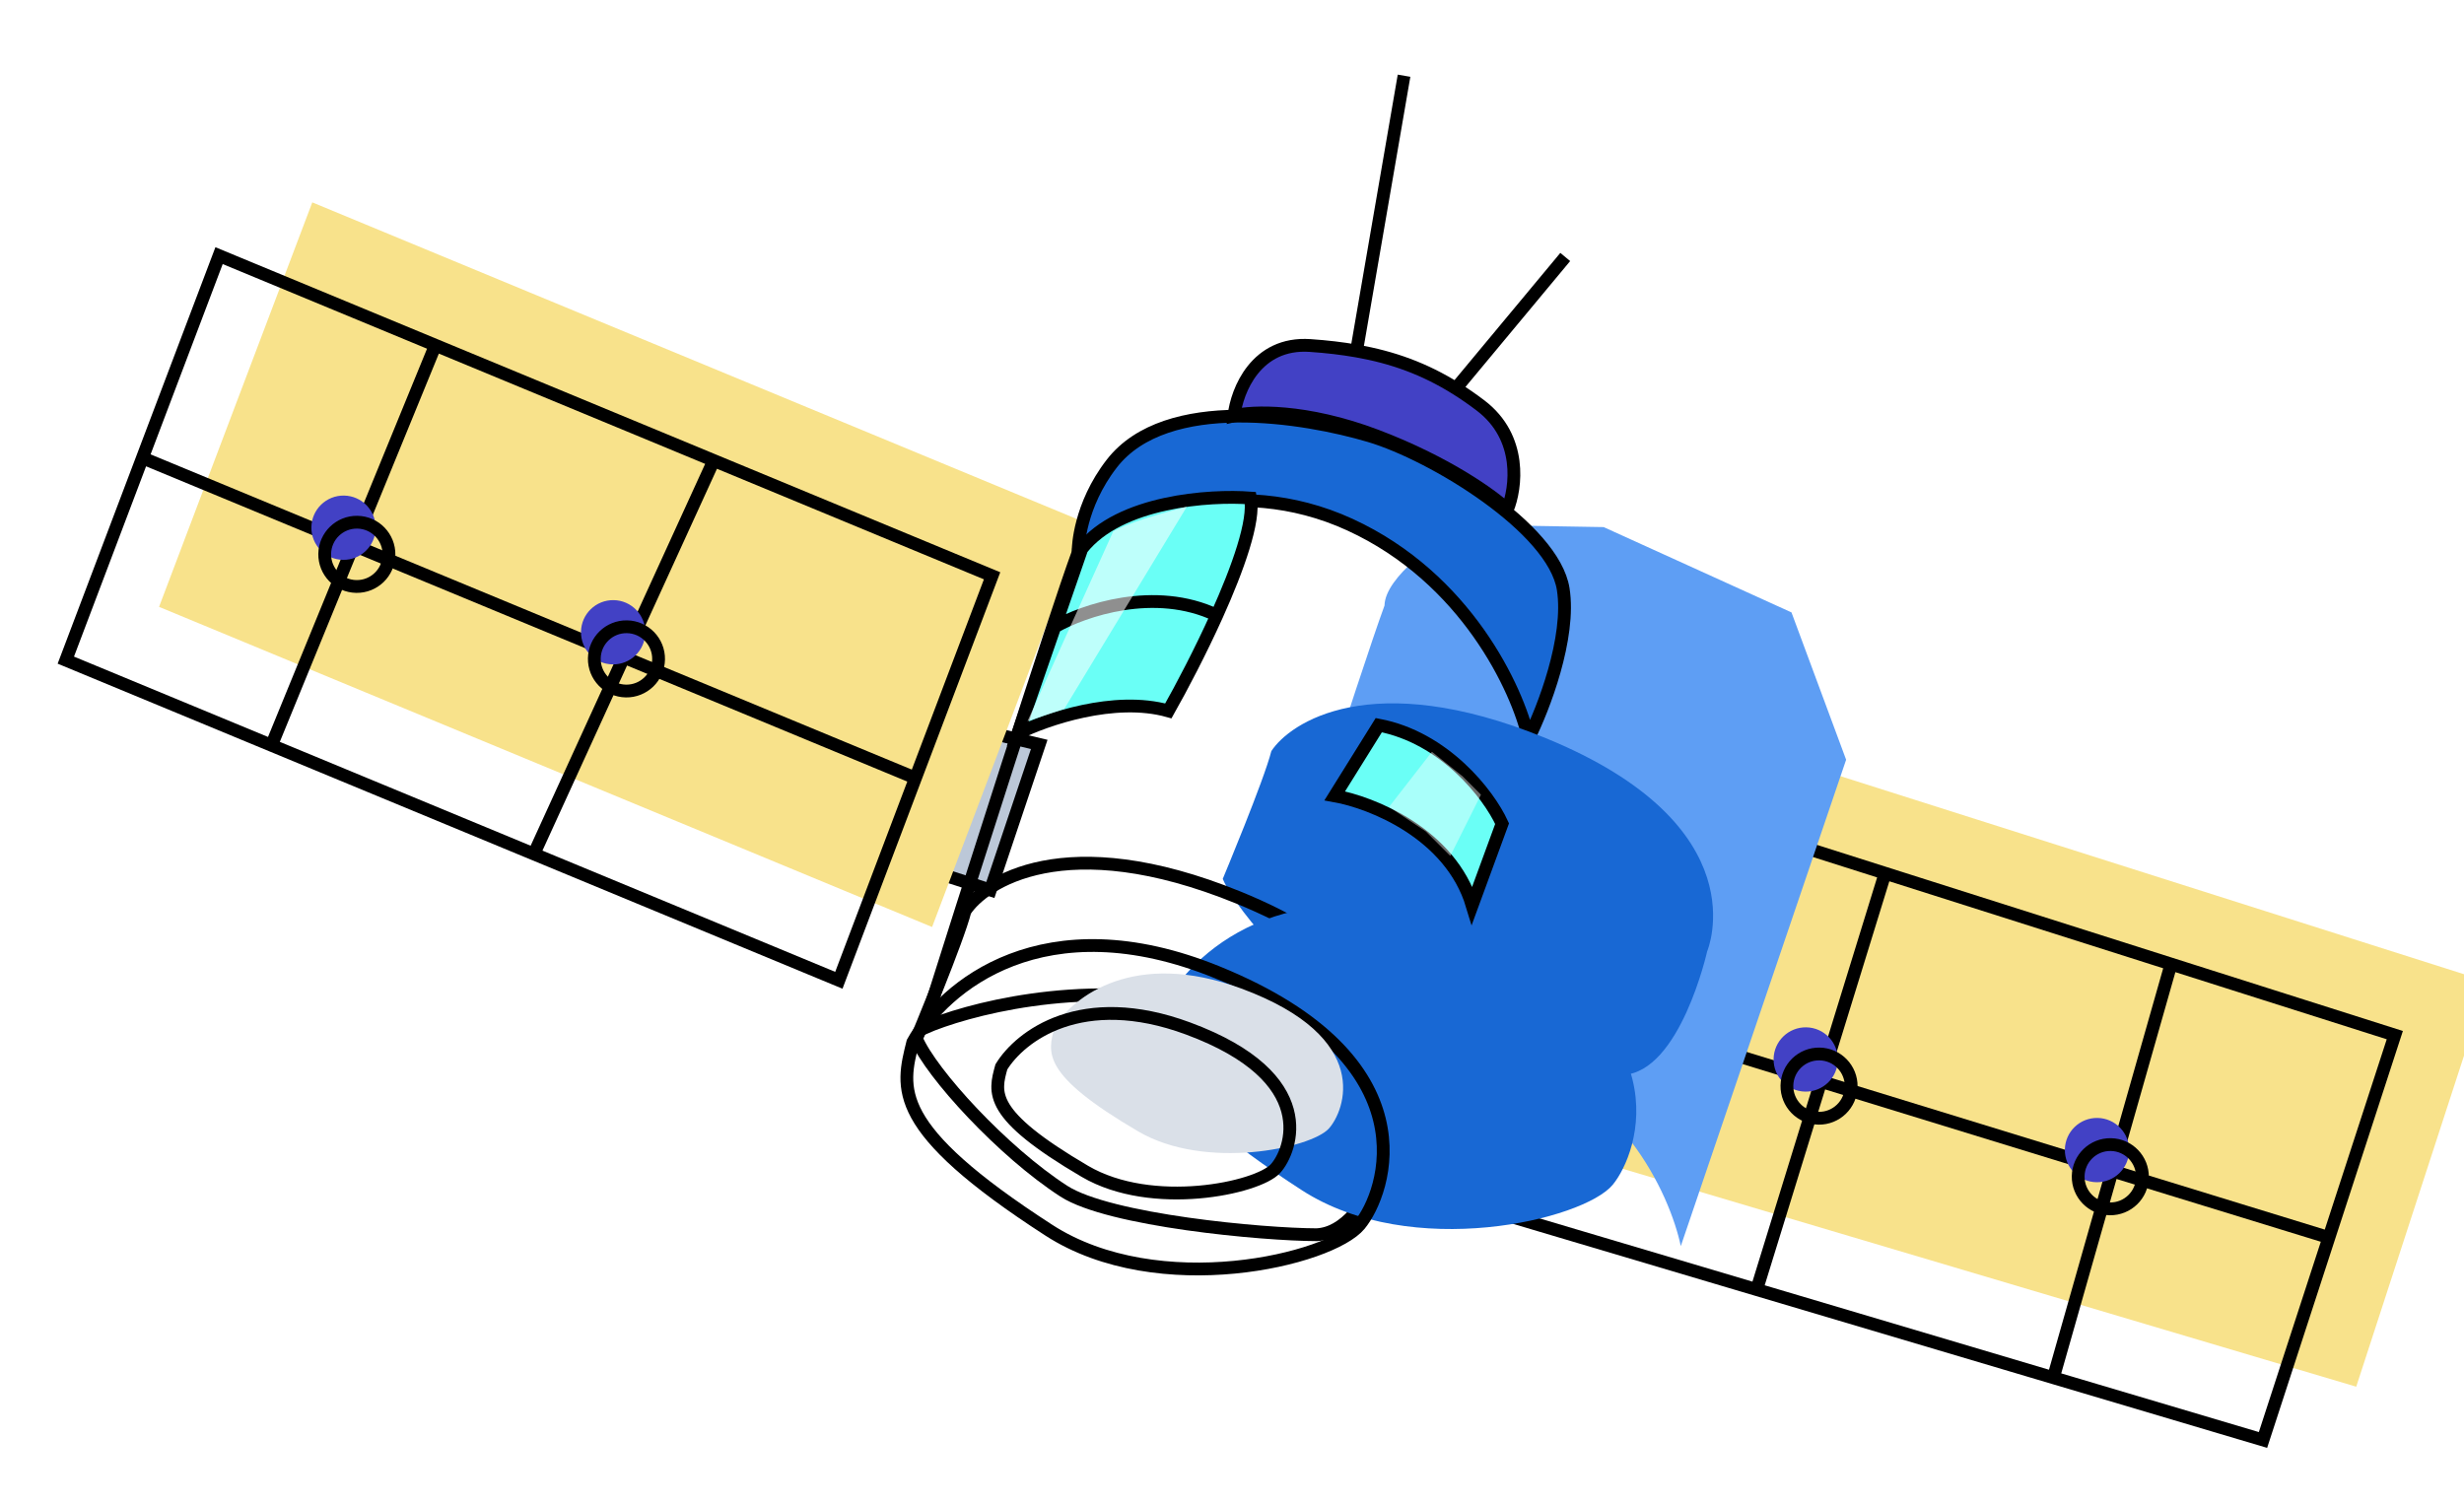 <svg width="185" height="113" viewBox="0 0 185 113" fill="none" xmlns="http://www.w3.org/2000/svg">
<g filter="url(#filter0_d_3058_16173)">
<path d="M82.027 51.892L73.482 49.871L69.557 59.993L78.357 62.822L82.027 51.892Z" fill="#BCC8D8" stroke="black" stroke-width="0.96"/>
<path d="M108.994 74.332L117.539 76.354L121.464 66.232L112.664 63.402L108.994 74.332Z" fill="#BCC8D8" stroke="black" stroke-width="0.96"/>
<g filter="url(#filter1_i_3058_16173)">
<path d="M78.487 39.232L72.734 54.416L66.982 69.601L44.085 60.118L24.384 51.959L8.942 45.564L14.694 30.379L20.447 15.194L36.688 21.921L57.587 30.576L78.487 39.232Z" fill="#F8E28B"/>
</g>
<path d="M72.734 54.416L78.487 39.232L57.587 30.576M72.734 54.416L66.982 69.601L44.085 60.118M72.734 54.416L14.694 30.379M14.694 30.379L8.942 45.564L24.384 51.959M14.694 30.379L20.447 15.194L36.688 21.921M36.688 21.921L24.384 51.959M36.688 21.921L57.587 30.576M24.384 51.959L44.085 60.118M44.085 60.118L57.587 30.576" stroke="black" stroke-width="0.96"/>
<g filter="url(#filter2_i_3058_16173)">
<path d="M167.004 68.383L183.805 73.719L178.856 88.917L173.908 104.115L158.169 99.44L135.894 92.823L113.619 86.206L118.845 70.476L124.07 54.747L145.537 61.565L167.004 68.383Z" fill="#F8E28B"/>
</g>
<path d="M167.004 68.383L183.805 73.719L178.856 88.917M167.004 68.383L158.169 99.44M167.004 68.383L145.537 61.565M158.169 99.44L173.908 104.115L178.856 88.917M158.169 99.44L135.894 92.823M135.894 92.823L113.619 86.206L118.845 70.476M135.894 92.823L145.537 61.565M145.537 61.565L124.07 54.747L118.845 70.476M118.845 70.476L178.856 88.917" stroke="black" stroke-width="0.96"/>
<g filter="url(#filter3_ii_3058_16173)">
<path d="M90.952 31.399C88.967 32.527 84.988 35.319 84.951 37.464C83.153 42.366 76.472 63.326 73.356 73.193C76.507 71.817 85 69.529 93.762 71.393C102.524 73.257 106.369 81.615 107.196 85.561L119.609 49.041L115.506 37.98L101.405 31.575L90.952 31.399Z" fill="#5E9EF4"/>
</g>
<path d="M90.952 31.399C88.967 32.527 84.988 35.319 84.951 37.464C83.153 42.366 76.472 63.326 73.356 73.193C76.507 71.817 85 69.529 93.762 71.393C102.524 73.257 106.369 81.615 107.196 85.561L119.609 49.041L115.506 37.98L101.405 31.575L90.952 31.399Z" stroke="black" stroke-width="0.96"/>
<path d="M105.362 35.396C96.636 31.387 88.122 34.926 84.956 37.196C84.956 37.196 85.01 33.979 87.477 30.804C91.588 25.512 102.014 27.296 106.815 28.718C111.617 30.139 120.64 35.654 121.367 40.224C121.948 43.88 119.874 49.225 118.764 51.44C117.933 47.762 114.088 39.404 105.362 35.396Z" fill="#1868D4" stroke="black" stroke-width="0.96"/>
<path d="M102.372 21.942C98.302 21.658 96.864 25.334 96.653 27.207C97.999 26.872 102.024 26.708 107.352 28.728C112.679 30.749 116.122 33.255 117.178 34.256C117.83 32.659 118.341 28.86 115.165 26.447C114.543 25.975 113.927 25.548 113.31 25.164C110.943 23.688 108.572 22.831 105.851 22.352C104.755 22.159 103.603 22.027 102.372 21.942Z" fill="#4241C5"/>
<path d="M105.851 22.352C104.755 22.159 103.603 22.027 102.372 21.942C98.302 21.658 96.864 25.334 96.653 27.207C97.999 26.872 102.024 26.708 107.352 28.728C112.679 30.749 116.122 33.255 117.178 34.256C117.83 32.659 118.341 28.86 115.165 26.447C114.543 25.975 113.927 25.548 113.31 25.164M105.851 22.352L109.417 1.685M105.851 22.352C108.572 22.831 110.943 23.688 113.31 25.164M113.31 25.164L121.52 15.294" stroke="black" stroke-width="0.96"/>
<g filter="url(#filter4_ii_3058_16173)">
<path d="M96.98 63.389C83.933 58.075 77.83 62.276 76.453 64.397C75.921 66.538 72.806 73.988 72.806 73.988C73.917 76.606 79.299 82.481 83.873 85.435C87.278 87.635 98.838 88.697 102.853 88.705C107.146 88.509 109.176 79.428 109.176 79.428C109.176 79.428 113.214 70.002 96.98 63.389Z" fill="#1868D4"/>
</g>
<path d="M96.98 63.389C83.933 58.075 77.83 62.276 76.453 64.397C75.921 66.538 72.806 73.988 72.806 73.988C73.917 76.606 79.299 82.481 83.873 85.435C87.278 87.635 98.838 88.697 102.853 88.705C107.146 88.509 109.176 79.428 109.176 79.428C109.176 79.428 113.214 70.002 96.98 63.389Z" stroke="black" stroke-width="0.96"/>
<g filter="url(#filter5_i_3058_16173)">
<circle cx="30.792" cy="37.621" r="2.413" transform="rotate(0.968 30.792 37.621)" fill="#4241C5"/>
</g>
<circle cx="30.792" cy="37.621" r="2.413" transform="rotate(0.968 30.792 37.621)" stroke="black" stroke-width="0.96"/>
<g filter="url(#filter6_i_3058_16173)">
<circle cx="51.035" cy="45.471" r="2.413" transform="rotate(0.968 51.035 45.471)" fill="#4241C5"/>
</g>
<circle cx="51.035" cy="45.471" r="2.413" transform="rotate(0.968 51.035 45.471)" stroke="black" stroke-width="0.96"/>
<g filter="url(#filter7_i_3058_16173)">
<circle cx="140.576" cy="77.547" r="2.413" transform="rotate(0.968 140.576 77.547)" fill="#4241C5"/>
</g>
<circle cx="140.576" cy="77.547" r="2.413" transform="rotate(0.968 140.576 77.547)" stroke="black" stroke-width="0.96"/>
<g filter="url(#filter8_i_3058_16173)">
<circle cx="162.445" cy="84.35" r="2.413" transform="rotate(0.968 162.445 84.35)" fill="#4241C5"/>
</g>
<circle cx="162.445" cy="84.35" r="2.413" transform="rotate(0.968 162.445 84.35)" stroke="black" stroke-width="0.96"/>
<path d="M107.521 50.446C112.438 51.387 115.745 55.59 116.779 57.841L114.531 63.97C112.906 58.58 106.976 56.246 104.214 55.752L107.521 50.446Z" fill="#6AFFF6"/>
<path d="M91.721 49.375C87.665 48.234 82.505 50.024 80.432 51.061L83.197 43.065L85.224 37.201C88.073 33.603 94.855 33.163 97.889 33.393C98.224 35.095 96.948 38.672 95.359 42.198C94.134 44.916 92.723 47.602 91.721 49.375Z" fill="#6AFFF6"/>
<path d="M83.197 43.065L85.224 37.201C88.073 33.603 94.855 33.163 97.889 33.393C98.224 35.095 96.948 38.672 95.359 42.198M83.197 43.065L80.432 51.061C82.505 50.024 87.665 48.234 91.721 49.375C92.723 47.602 94.134 44.916 95.359 42.198M83.197 43.065C85.311 41.849 90.703 39.974 95.359 42.198M116.779 57.841C115.745 55.59 112.438 51.387 107.521 50.446L104.214 55.752C106.976 56.246 112.906 58.58 114.531 63.97L116.779 57.841Z" stroke="black" stroke-width="0.96"/>
<path d="M113.811 54.284L111.511 52.445L108.291 56.586L111.051 58.426L112.891 60.266L115.192 55.666L113.811 54.284Z" fill="white" fill-opacity="0.42"/>
<g filter="url(#filter9_ii_3058_16173)">
<path d="M95.411 69.009C82.363 63.695 74.838 70.092 72.534 74.253C71.671 77.724 70.817 80.658 82.751 88.367C90.972 93.677 103.893 90.601 106.083 87.957C108.053 85.577 111.645 75.622 95.411 69.009Z" fill="#1868D4"/>
</g>
<path d="M95.411 69.009C82.363 63.695 74.838 70.092 72.534 74.253C71.671 77.724 70.817 80.658 82.751 88.367C90.972 93.677 103.893 90.601 106.083 87.957C108.053 85.577 111.645 75.622 95.411 69.009Z" stroke="black" stroke-width="0.96"/>
<g filter="url(#filter10_i_3058_16173)">
<path d="M93.201 73.22C85.198 70.259 80.592 73.801 79.183 76.107C78.657 78.032 78.137 79.66 85.46 83.949C90.505 86.903 98.422 85.209 99.762 83.744C100.967 82.425 103.159 76.905 93.201 73.22Z" fill="#DAE0E8"/>
</g>
<path d="M93.201 73.22C85.198 70.259 80.592 73.801 79.183 76.107C78.657 78.032 78.137 79.66 85.46 83.949C90.505 86.903 98.422 85.209 99.762 83.744C100.967 82.425 103.159 76.905 93.201 73.22Z" stroke="black" stroke-width="0.96"/>
<path d="M83.908 49.225L93.109 34.043C93.109 34.043 91.432 34.464 89.889 34.963C88.919 35.277 88.003 35.646 87.588 35.883L81.148 50.145L83.908 49.225Z" fill="white" fill-opacity="0.56"/>
</g>
<defs>
<filter id="filter0_d_3058_16173" x="0.328" y="1.604" width="184.083" height="111.104" filterUnits="userSpaceOnUse" color-interpolation-filters="sRGB">
<feFlood flood-opacity="0" result="BackgroundImageFix"/>
<feColorMatrix in="SourceAlpha" type="matrix" values="0 0 0 0 0 0 0 0 0 0 0 0 0 0 0 0 0 0 127 0" result="hardAlpha"/>
<feOffset dx="-4" dy="4"/>
<feGaussianBlur stdDeviation="2"/>
<feComposite in2="hardAlpha" operator="out"/>
<feColorMatrix type="matrix" values="0 0 0 0 0 0 0 0 0 0 0 0 0 0 0 0 0 0 0.1 0"/>
<feBlend mode="normal" in2="BackgroundImageFix" result="effect1_dropShadow_3058_16173"/>
<feBlend mode="normal" in="SourceGraphic" in2="effect1_dropShadow_3058_16173" result="shape"/>
</filter>
<filter id="filter1_i_3058_16173" x="8.328" y="14.562" width="70.773" height="55.672" filterUnits="userSpaceOnUse" color-interpolation-filters="sRGB">
<feFlood flood-opacity="0" result="BackgroundImageFix"/>
<feBlend mode="normal" in="SourceGraphic" in2="BackgroundImageFix" result="shape"/>
<feColorMatrix in="SourceAlpha" type="matrix" values="0 0 0 0 0 0 0 0 0 0 0 0 0 0 0 0 0 0 127 0" result="hardAlpha"/>
<feOffset dx="7" dy="-4"/>
<feComposite in2="hardAlpha" operator="arithmetic" k2="-1" k3="1"/>
<feColorMatrix type="matrix" values="0 0 0 0 0 0 0 0 0 0 0 0 0 0 0 0 0 0 0.1 0"/>
<feBlend mode="normal" in2="shape" result="effect1_innerShadow_3058_16173"/>
</filter>
<filter id="filter2_i_3058_16173" x="113.008" y="54.145" width="71.403" height="50.562" filterUnits="userSpaceOnUse" color-interpolation-filters="sRGB">
<feFlood flood-opacity="0" result="BackgroundImageFix"/>
<feBlend mode="normal" in="SourceGraphic" in2="BackgroundImageFix" result="shape"/>
<feColorMatrix in="SourceAlpha" type="matrix" values="0 0 0 0 0 0 0 0 0 0 0 0 0 0 0 0 0 0 127 0" result="hardAlpha"/>
<feOffset dx="7" dy="-4"/>
<feComposite in2="hardAlpha" operator="arithmetic" k2="-1" k3="1"/>
<feColorMatrix type="matrix" values="0 0 0 0 0 0 0 0 0 0 0 0 0 0 0 0 0 0 0.1 0"/>
<feBlend mode="normal" in2="shape" result="effect1_innerShadow_3058_16173"/>
</filter>
<filter id="filter3_ii_3058_16173" x="72.58" y="30.916" width="47.539" height="56.461" filterUnits="userSpaceOnUse" color-interpolation-filters="sRGB">
<feFlood flood-opacity="0" result="BackgroundImageFix"/>
<feBlend mode="normal" in="SourceGraphic" in2="BackgroundImageFix" result="shape"/>
<feColorMatrix in="SourceAlpha" type="matrix" values="0 0 0 0 0 0 0 0 0 0 0 0 0 0 0 0 0 0 127 0" result="hardAlpha"/>
<feOffset dx="6" dy="2"/>
<feComposite in2="hardAlpha" operator="arithmetic" k2="-1" k3="1"/>
<feColorMatrix type="matrix" values="0 0 0 0 0 0 0 0 0 0 0 0 0 0 0 0 0 0 0.19 0"/>
<feBlend mode="normal" in2="shape" result="effect1_innerShadow_3058_16173"/>
<feColorMatrix in="SourceAlpha" type="matrix" values="0 0 0 0 0 0 0 0 0 0 0 0 0 0 0 0 0 0 127 0" result="hardAlpha"/>
<feOffset dx="17" dy="2"/>
<feComposite in2="hardAlpha" operator="arithmetic" k2="-1" k3="1"/>
<feColorMatrix type="matrix" values="0 0 0 0 0 0 0 0 0 0 0 0 0 0 0 0 0 0 0.11 0"/>
<feBlend mode="normal" in2="effect1_innerShadow_3058_16173" result="effect2_innerShadow_3058_16173"/>
</filter>
<filter id="filter4_ii_3058_16173" x="72.285" y="60.33" width="37.816" height="28.855" filterUnits="userSpaceOnUse" color-interpolation-filters="sRGB">
<feFlood flood-opacity="0" result="BackgroundImageFix"/>
<feBlend mode="normal" in="SourceGraphic" in2="BackgroundImageFix" result="shape"/>
<feColorMatrix in="SourceAlpha" type="matrix" values="0 0 0 0 0 0 0 0 0 0 0 0 0 0 0 0 0 0 127 0" result="hardAlpha"/>
<feOffset dx="6" dy="-4"/>
<feComposite in2="hardAlpha" operator="arithmetic" k2="-1" k3="1"/>
<feColorMatrix type="matrix" values="0 0 0 0 0 0 0 0 0 0 0 0 0 0 0 0 0 0 0.19 0"/>
<feBlend mode="normal" in2="shape" result="effect1_innerShadow_3058_16173"/>
<feColorMatrix in="SourceAlpha" type="matrix" values="0 0 0 0 0 0 0 0 0 0 0 0 0 0 0 0 0 0 127 0" result="hardAlpha"/>
<feOffset dx="17" dy="-8"/>
<feComposite in2="hardAlpha" operator="arithmetic" k2="-1" k3="1"/>
<feColorMatrix type="matrix" values="0 0 0 0 0 0 0 0 0 0 0 0 0 0 0 0 0 0 0.11 0"/>
<feBlend mode="normal" in2="effect1_innerShadow_3058_16173" result="effect2_innerShadow_3058_16173"/>
</filter>
<filter id="filter5_i_3058_16173" x="27.9" y="34.728" width="5.785" height="5.785" filterUnits="userSpaceOnUse" color-interpolation-filters="sRGB">
<feFlood flood-opacity="0" result="BackgroundImageFix"/>
<feBlend mode="normal" in="SourceGraphic" in2="BackgroundImageFix" result="shape"/>
<feColorMatrix in="SourceAlpha" type="matrix" values="0 0 0 0 0 0 0 0 0 0 0 0 0 0 0 0 0 0 127 0" result="hardAlpha"/>
<feOffset dx="-1" dy="-2"/>
<feComposite in2="hardAlpha" operator="arithmetic" k2="-1" k3="1"/>
<feColorMatrix type="matrix" values="0 0 0 0 1 0 0 0 0 1 0 0 0 0 1 0 0 0 0.9 0"/>
<feBlend mode="normal" in2="shape" result="effect1_innerShadow_3058_16173"/>
</filter>
<filter id="filter6_i_3058_16173" x="48.143" y="42.578" width="5.785" height="5.785" filterUnits="userSpaceOnUse" color-interpolation-filters="sRGB">
<feFlood flood-opacity="0" result="BackgroundImageFix"/>
<feBlend mode="normal" in="SourceGraphic" in2="BackgroundImageFix" result="shape"/>
<feColorMatrix in="SourceAlpha" type="matrix" values="0 0 0 0 0 0 0 0 0 0 0 0 0 0 0 0 0 0 127 0" result="hardAlpha"/>
<feOffset dx="-1" dy="-2"/>
<feComposite in2="hardAlpha" operator="arithmetic" k2="-1" k3="1"/>
<feColorMatrix type="matrix" values="0 0 0 0 1 0 0 0 0 1 0 0 0 0 1 0 0 0 0.9 0"/>
<feBlend mode="normal" in2="shape" result="effect1_innerShadow_3058_16173"/>
</filter>
<filter id="filter7_i_3058_16173" x="137.683" y="74.654" width="5.785" height="5.785" filterUnits="userSpaceOnUse" color-interpolation-filters="sRGB">
<feFlood flood-opacity="0" result="BackgroundImageFix"/>
<feBlend mode="normal" in="SourceGraphic" in2="BackgroundImageFix" result="shape"/>
<feColorMatrix in="SourceAlpha" type="matrix" values="0 0 0 0 0 0 0 0 0 0 0 0 0 0 0 0 0 0 127 0" result="hardAlpha"/>
<feOffset dx="-1" dy="-2"/>
<feComposite in2="hardAlpha" operator="arithmetic" k2="-1" k3="1"/>
<feColorMatrix type="matrix" values="0 0 0 0 1 0 0 0 0 1 0 0 0 0 1 0 0 0 0.9 0"/>
<feBlend mode="normal" in2="shape" result="effect1_innerShadow_3058_16173"/>
</filter>
<filter id="filter8_i_3058_16173" x="159.552" y="81.458" width="5.785" height="5.785" filterUnits="userSpaceOnUse" color-interpolation-filters="sRGB">
<feFlood flood-opacity="0" result="BackgroundImageFix"/>
<feBlend mode="normal" in="SourceGraphic" in2="BackgroundImageFix" result="shape"/>
<feColorMatrix in="SourceAlpha" type="matrix" values="0 0 0 0 0 0 0 0 0 0 0 0 0 0 0 0 0 0 127 0" result="hardAlpha"/>
<feOffset dx="-1" dy="-2"/>
<feComposite in2="hardAlpha" operator="arithmetic" k2="-1" k3="1"/>
<feColorMatrix type="matrix" values="0 0 0 0 1 0 0 0 0 1 0 0 0 0 1 0 0 0 0.9 0"/>
<feBlend mode="normal" in2="shape" result="effect1_innerShadow_3058_16173"/>
</filter>
<filter id="filter9_ii_3058_16173" x="71.607" y="66.511" width="36.729" height="25.247" filterUnits="userSpaceOnUse" color-interpolation-filters="sRGB">
<feFlood flood-opacity="0" result="BackgroundImageFix"/>
<feBlend mode="normal" in="SourceGraphic" in2="BackgroundImageFix" result="shape"/>
<feColorMatrix in="SourceAlpha" type="matrix" values="0 0 0 0 0 0 0 0 0 0 0 0 0 0 0 0 0 0 127 0" result="hardAlpha"/>
<feOffset dx="6" dy="-3"/>
<feComposite in2="hardAlpha" operator="arithmetic" k2="-1" k3="1"/>
<feColorMatrix type="matrix" values="0 0 0 0 0 0 0 0 0 0 0 0 0 0 0 0 0 0 0.19 0"/>
<feBlend mode="normal" in2="shape" result="effect1_innerShadow_3058_16173"/>
<feColorMatrix in="SourceAlpha" type="matrix" values="0 0 0 0 0 0 0 0 0 0 0 0 0 0 0 0 0 0 127 0" result="hardAlpha"/>
<feOffset dx="13"/>
<feComposite in2="hardAlpha" operator="arithmetic" k2="-1" k3="1"/>
<feColorMatrix type="matrix" values="0 0 0 0 0 0 0 0 0 0 0 0 0 0 0 0 0 0 0.11 0"/>
<feBlend mode="normal" in2="effect1_innerShadow_3058_16173" result="effect2_innerShadow_3058_16173"/>
</filter>
<filter id="filter10_i_3058_16173" x="78.432" y="71.611" width="22.891" height="14.443" filterUnits="userSpaceOnUse" color-interpolation-filters="sRGB">
<feFlood flood-opacity="0" result="BackgroundImageFix"/>
<feBlend mode="normal" in="SourceGraphic" in2="BackgroundImageFix" result="shape"/>
<feColorMatrix in="SourceAlpha" type="matrix" values="0 0 0 0 0 0 0 0 0 0 0 0 0 0 0 0 0 0 127 0" result="hardAlpha"/>
<feOffset dx="4" dy="-3"/>
<feComposite in2="hardAlpha" operator="arithmetic" k2="-1" k3="1"/>
<feColorMatrix type="matrix" values="0 0 0 0 0 0 0 0 0 0 0 0 0 0 0 0 0 0 0.18 0"/>
<feBlend mode="normal" in2="shape" result="effect1_innerShadow_3058_16173"/>
</filter>
</defs>
</svg>
